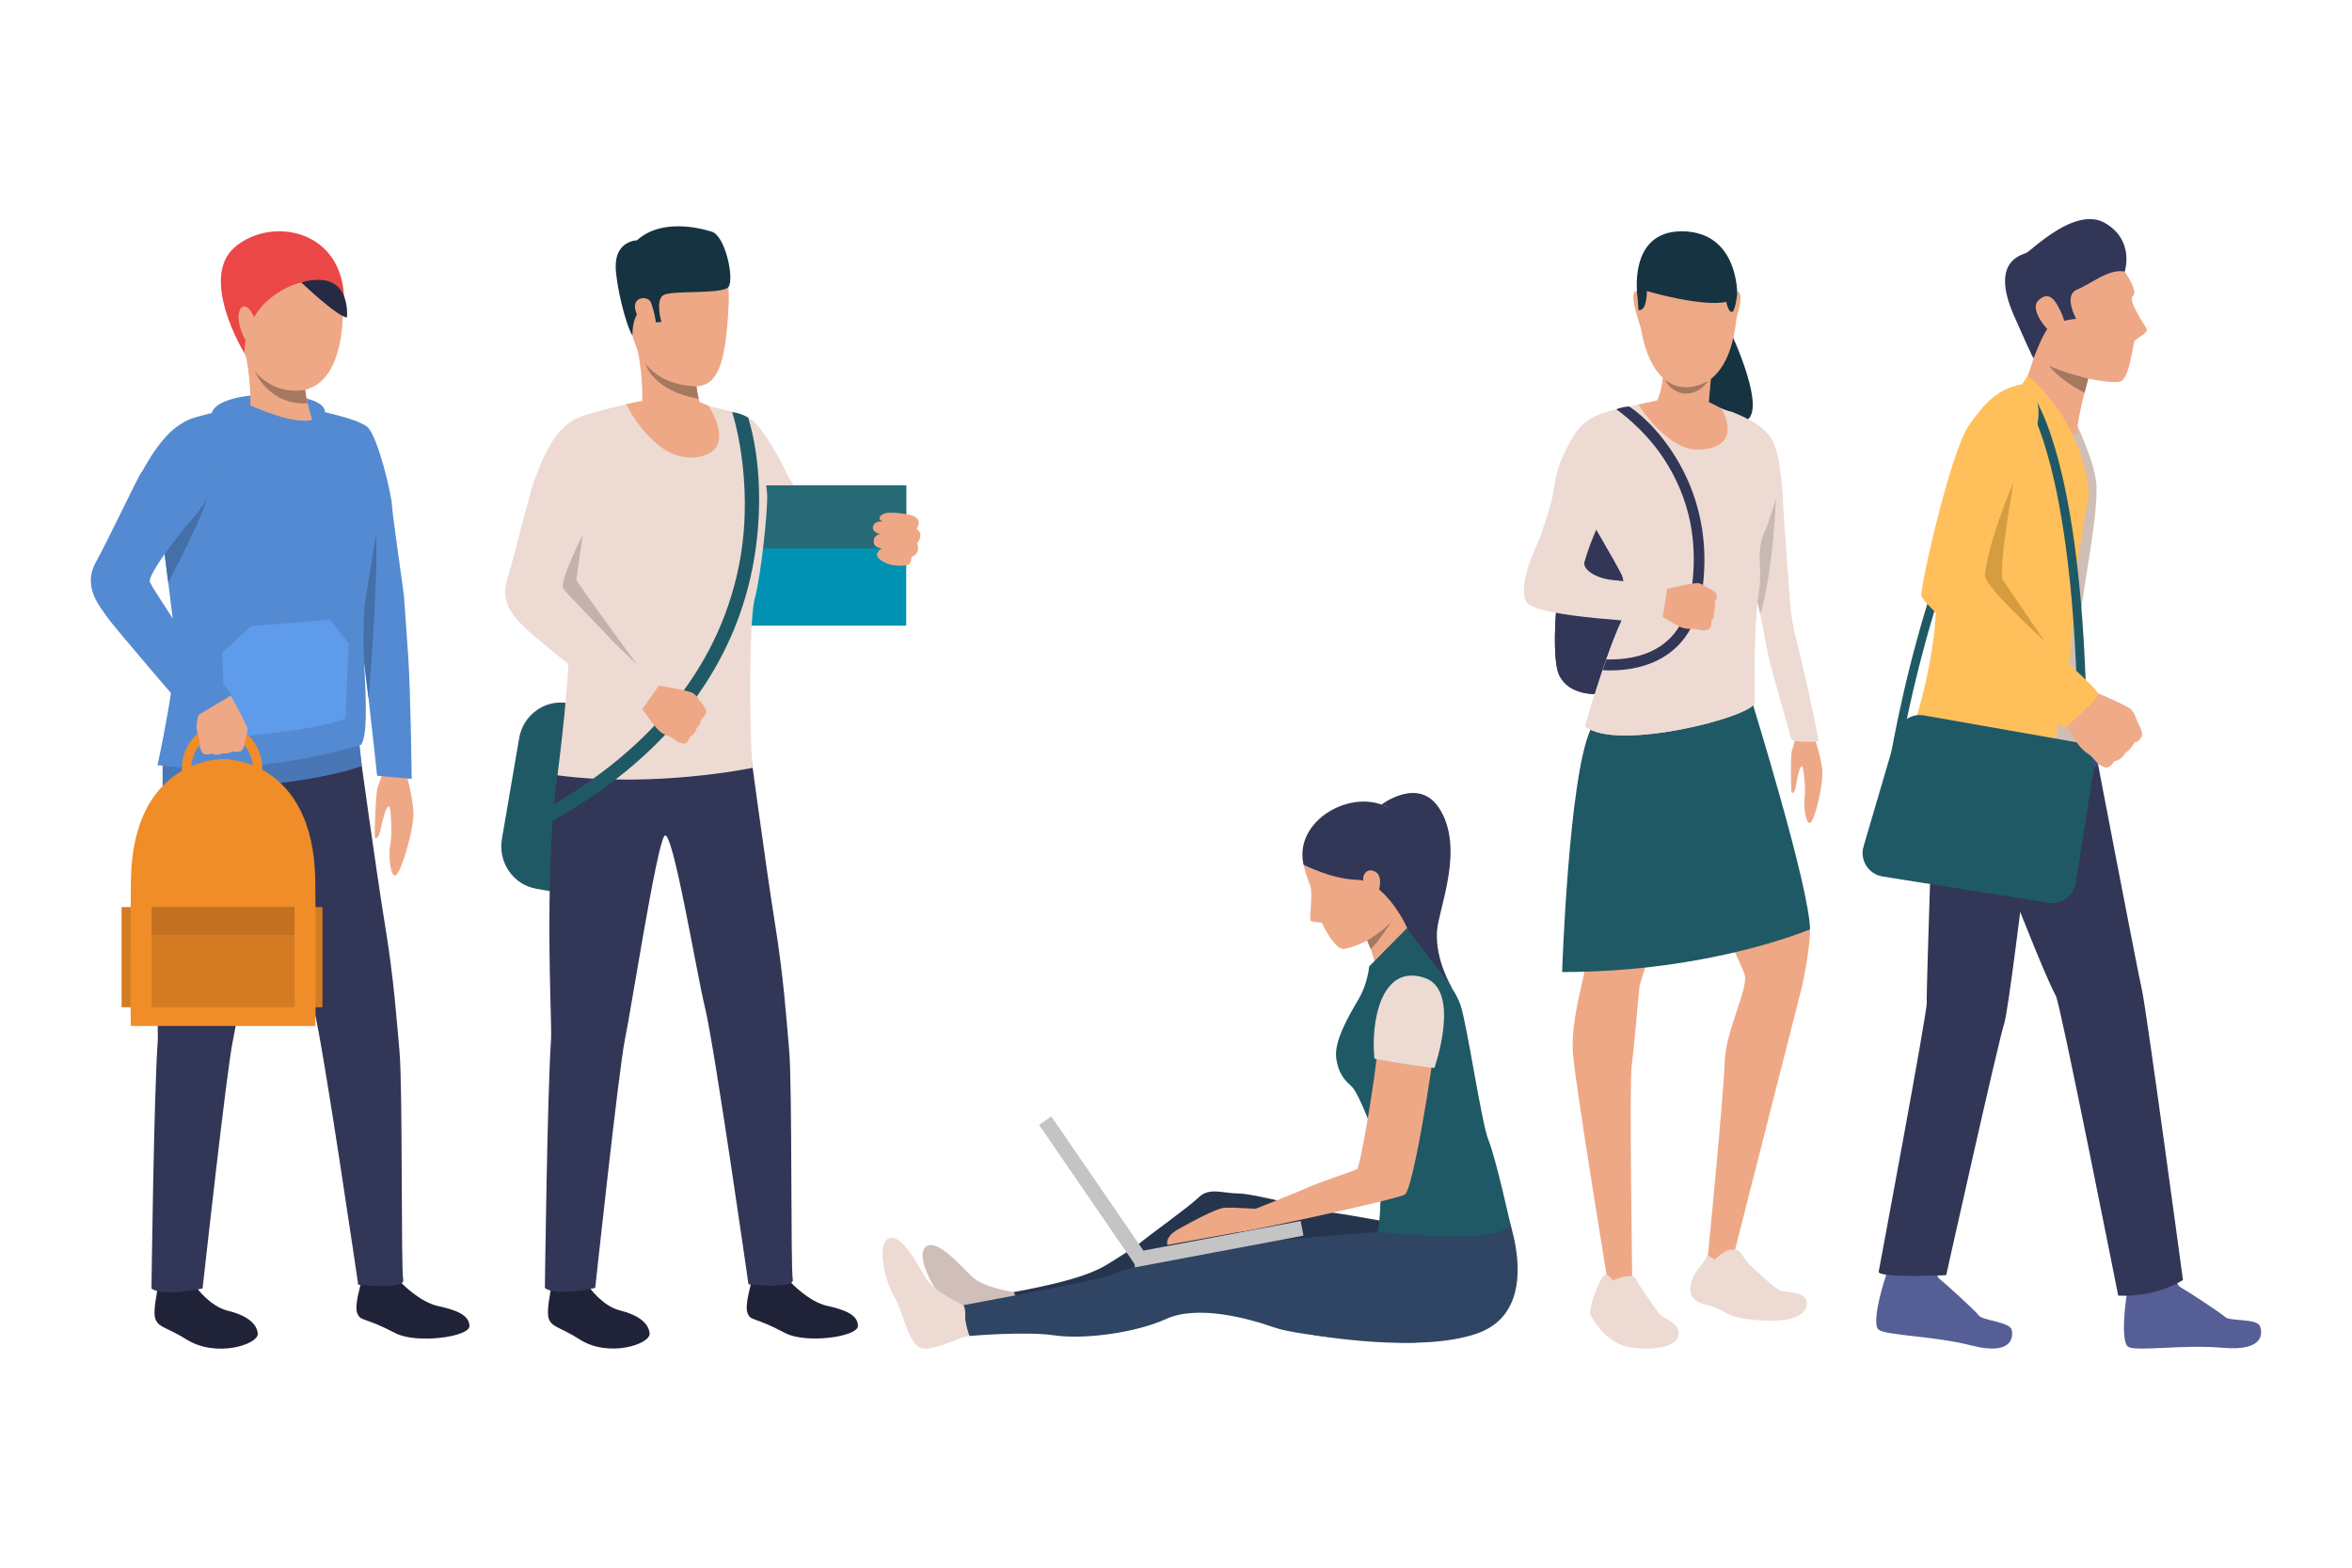 <?xml version="1.0" encoding="utf-8"?>
<!-- Generator: Adobe Illustrator 23.0.5, SVG Export Plug-In . SVG Version: 6.00 Build 0)  -->
<svg version="1.1" id="Layer_1" xmlns="http://www.w3.org/2000/svg" xmlns:xlink="http://www.w3.org/1999/xlink" x="0px" y="0px"
	 viewBox="0 0 3000 2000" style="enable-background:new 0 0 3000 2000;" xml:space="preserve">
<style type="text/css">
	.st0{fill:#EDDAD3;}
	.st1{fill:#0092B3;}
	.st2{fill:#276A75;}
	.st3{fill:#1F5966;}
	.st4{fill:#EEA886;}
	.st5{fill:#202338;}
	.st6{fill:#2F6B8C;}
	.st7{fill:#323657;}
	.st8{fill:#C2B2AB;}
	.st9{fill:#163342;}
	.st10{fill:#A77860;}
	.st11{fill:#565E96;}
	.st12{fill:#CFBEB6;}
	.st13{fill:#40498C;}
	.st14{fill:#FFC05C;}
	.st15{fill:#D69D40;}
	.st16{fill:#EFAA88;}
	.st17{fill:#EEA987;}
	.st18{fill:#C9B9B3;}
	.st19{fill:#CFBFB8;}
	.st20{fill:#25354D;}
	.st21{fill:#2F4563;}
	.st22{fill:#C4C4C4;}
	.st23{fill:#548AD1;}
	.st24{fill:#4977B5;}
	.st25{fill:#F08D29;}
	.st26{fill:#D47C24;}
	.st27{fill:#C27120;}
	.st28{fill:#446FA8;}
	.st29{fill:#EB4747;}
	.st30{fill:#272A45;}
	.st31{fill:#5E9BEB;}
</style>
<g>
	<g>
		<g>
			<path class="st0" d="M1155.9,733c0,0-82.4,38.3-111.7,30.9c-13.5-3.4-31.4-22.5-48.3-44.9c-5.6-7.4-11.1-15.1-16.3-22.8
				c0,0,0,0,0,0c-20.8-30.6-37.1-60-37.1-60s-61.5-73.5-12.1-106.2c0,0,17.9-6.8,34.3,11.1c16.5,18,35.7,55.6,40,65.2
				c4.3,9.6,64.7,98.4,67.8,100.4c3.1,2,29.5-5.1,50.7-6.9c34.5-2.9,27.6-4.4,27.6-4.4L1155.9,733z"/>
		</g>
		<rect x="917.4" y="619.2" class="st1" width="238.5" height="179"/>
		<rect x="917.4" y="619.2" class="st2" width="238.5" height="80.4"/>
		<path class="st3" d="M703.2,1137.2l-19.3-3.4c-29.3-5.2-48.8-33.6-43.7-63.5l22-128.6c5.1-29.8,33-49.8,62.2-44.6l19.3,3.5
			c29.3,5.2,48.8,33.6,43.7,63.5l-22,128.6C760.3,1122.4,732.4,1142.4,703.2,1137.2z"/>
		<g>
			<g>
				<path class="st4" d="M1162.3,657.2c0,0-29.5-6.8-37.5-0.5s2.6,9.3,2.6,9.3s-10.4-3.2-13.6,4.8c-3.2,8,9.3,10.9,9.3,10.9
					s-8.5-0.3-8.7,8.8c-0.2,9,10.7,9.1,10.7,9.1s-12,6.2-3.4,13.6c14.6,12.5,36.1,7.7,36.1,7.7s5.1-1.7,4.7-10.4
					c0,0,12.7-3.2,7.2-17.3c0,0,10-11.2-0.6-18.2C1168.9,675.1,1178.8,662.5,1162.3,657.2z"/>
			</g>
		</g>
		<g>
			<path class="st5" d="M1009,1636.4c0,0,22.8,24.4,45.9,29.5c23.1,5.1,39.3,11.6,39.4,25.6c0.2,14-66.5,23.2-92.9,9.1
				c-39.5-21.1-43.5-14.7-47.8-25.2c-4.4-10.5,5.3-38.7,5-42C958.2,1629.2,1009,1636.4,1009,1636.4z"/>
		</g>
		<g>
			<path class="st6" d="M1006.5,1624.7c0,0,3,11.4,2.6,11.7s-52.1,6.1-50.5-3c1.3-7.4,3.1-15.5,3.1-15.5L1006.5,1624.7z"/>
		</g>
		<g>
			<path class="st5" d="M752,1642.7c0,0,16.7,23.8,39.1,29.2c22.1,5.4,36.4,15.7,37.5,29.3c1.1,13.6-52.1,31.4-89.4,7.5
				c-24.5-15.7-33.7-14.8-38.6-24.8c-4.9-10,2.6-37.9,2.1-41.2C702,1638.8,752,1642.7,752,1642.7z"/>
		</g>
		<g>
			<path class="st6" d="M751.3,1631c0,0,1.1,11.5,0.7,11.8c-0.4,0.3-49.6,9.1-49.3,0.1c0.2-7.2,3.1-16.1,3.1-16.1L751.3,1631z"/>
		</g>
		<g>
			<path class="st7" d="M954.4,938.5c0,0,23.9,177.2,33.7,237.1c11.4,70,15.3,127.9,18.5,164.2c4,45.6,1.8,278.9,4.6,292.3
				c2.8,13.3-56.5,6.4-56.5,6.4s-43.5-304.2-55.4-352.8c-11.1-45.2-41.7-231.6-51.8-219.3c-10.1,12.3-43,224.7-50.5,260.3
				c-7.5,35.7-37.8,316.4-37.8,316.4s-50.4,11.2-64.2,0c0,0,3.1-250.3,7.9-317.2c1.8-25.5-15.8-305,26.4-417.8
				C751.5,848.7,954.4,938.5,954.4,938.5z"/>
		</g>
		<path class="st0" d="M884.3,513.5c0,0,63.3,13.3,70.8,20.1c8.2,7.2,22.5,77.9,23.4,97.6c0.9,19.7-7.6,102-15.8,132.6
			c-8.2,30.6-6.3,190.5-2.6,215.7c0,0-123.9,26.2-249.1,9.6c0,0,18.6-139.8,13.6-181.7c-6.4-53.8-21.9-177.7-21.9-177.7
			s16.7-83.4,27.9-93c11.2-9.6,88.7-25.3,88.7-25.3L884.3,513.5z"/>
		<path class="st8" d="M743.4,681.9c0,0-12,79.3-11.1,84.4C733.2,771.4,678.2,750.4,743.4,681.9z"/>
		<path class="st4" d="M858.1,314c0,0,76.1-28.7,71.3,74.5c-4.8,103.2-22.6,113.7-72.6,99.3s-54.3-79.5-60.8-110.9
			C789.5,345.5,833.3,318.5,858.1,314z"/>
		<path class="st4" d="M896.8,529.9c0,0-39.5,32.7-77.6-18.5c0,0,1.7-41.5-10-80.3c-11.7-38.8,79.7,51.7,79.7,51.7
			c-1,0.7-1.1,4.6-0.6,10c0.5,4.6,1.5,10.3,2.9,16C894.6,521.8,893.8,519.5,896.8,529.9z"/>
		<path class="st9" d="M806.6,428c0,0-0.2-27.6,11-30.1c11.2-2.5,17,13.4,17,13.4l9-0.5c0,0-8.1-27.9,2.6-34.3
			c10.7-6.4,74.8-0.8,82.8-10.2s-3.6-65.3-21.1-70.7c-17.5-5.5-65.2-16.6-95.5,11c0,0-27.2,0.2-27.1,33.4
			C785.5,361.8,797.5,413,806.6,428z"/>
		<path class="st10" d="M891.3,508.8c-59-10.1-67.8-44.3-67.9-44.9c22.9,30.2,65,28.9,65,28.9C888.8,497.4,889.8,503,891.3,508.8z"
			/>
		<path class="st4" d="M830.4,386.2c-3.4-9.1-22.3-8-20.4,6.5s17.6,36.6,23.9,32.5C840.2,420.9,835,398.7,830.4,386.2z"/>
		<path class="st4" d="M798.7,515.8c0,0,35.7,73.6,88.2,67.6c52.5-6,22.1-57.3,17.1-65.5C903.9,518,872.4,497.3,798.7,515.8z"/>
		<path class="st8" d="M732.3,766.3c0,0,60.6,65.7,80.5,81.7c0,0-72.6-98.5-78.2-109C734.6,739,715.7,741.5,732.3,766.3z"/>
		<path class="st3" d="M954.2,532.7c-10-6-20.3-7-20.3-7c0.3,0.8,27.7,85,10.5,185.7C921.6,844.1,833.9,956,690.8,1034.8l8.3,15.7
			c82.6-45.5,147.3-101.3,192.4-165.9c36.2-51.9,59.9-109.5,70.3-171.1C979.6,608.5,955.4,536,954.2,532.7z"/>
		<g>
			<g>
				<g>
					<g>
						<g>
							<path class="st4" d="M873,948.6c0,0-5.8-0.5-8.3-2c0,0-4.3-3.1-7.4-5.1c-1-0.6-1.9-1.2-2.5-1.4c-2.5-1.2-8.5-2.9-13.8-7.5
								c-5.3-4.5-23.4-30.1-23.4-30.1l10.8-13.9l8.3-14.5c0,0,42,6.6,47.4,10.3c0.5,0.4,1,0.7,1.5,1.1c4.3,3.5,6.1,8,8.1,10.1
								c0.8,0.8,7.7,9.1,7.2,12.3c-0.8,4.5-3.1,7.2-5.8,8.5c0,0-1.9,8.7-6.5,12.4c0,0-1.5,8-8.5,11
								C880.2,939.8,877.8,947.8,873,948.6z"/>
						</g>
					</g>
				</g>
			</g>
		</g>
		<path class="st0" d="M765.4,534.9c8.3,3.3,17.1,23.8,10.5,63.9c-7,43.1-21,61.5-26.6,71.6c-5.6,10.1-36.4,72.2-30.9,80.3
			c5.5,8.2,57.9,60.8,60.9,65.1c3,4.3,61.5,58.3,61.5,58.3l-29.7,42.4c0,0-126.2-100.6-136-110.6s-39.3-31.1-28.4-66.2
			c11.1-35.7,30.9-119.1,34.5-125.6C684.7,607.6,710.5,513.2,765.4,534.9z"/>
	</g>
	<g>
		<path class="st11" d="M2714.5,1641.2c0,0,37.9-8,39.2-9.2c1.3-1.2,9.2-16.3,15.1-13.8c5.9,2.5,6.3,20.8,12.1,23.8
			s51.7,32.8,57.4,38.3c5.7,5.5,40,1.6,44.1,11.2s4.9,32.5-46.5,28s-109.7,4.9-120.9-1C2703.9,1712.6,2711.3,1656,2714.5,1641.2z"/>
		<path class="st11" d="M2408.2,1620c0,0,38.7-1.9,40.2-2.8s11.7-14.7,17.1-11.2s2.9,21.5,8.2,25.4s45.8,40.7,50.5,47
			c4.7,6.3,39.2,8,41.7,18.1c2.5,10.2-0.4,32.9-50.4,20.2s-109.1-12.7-119.2-20.3C2386.3,1688.9,2402.6,1634.1,2408.2,1620z"/>
		<polygon class="st4" points="2408.2,1620 2418.5,1585.9 2464.6,1592.6 2458.3,1623.2 		"/>
		<polygon class="st4" points="2711.6,1622.6 2714.5,1641.2 2764.8,1631.9 2761.6,1604.1 		"/>
		<g>
			<path class="st7" d="M2593.4,1027.2c0,0-7.8,66.6-16.4,134.8c-1.9,15.5-3.9,31.1-5.9,46.1c-6.4,49-12.3,90.7-14.8,98
				c-6.8,19.7-73.9,320.7-73.9,320.7s-83.7,4-86.2-4c0,0,62.3-332.5,61.4-343.7c-0.9-11.2,10-326,10-326
				S2589.6,1009.1,2593.4,1027.2z"/>
		</g>
		<g>
			<path class="st7" d="M2669.4,940.5c0,0,57.2,299,62.7,322.6s52.3,369.9,52.3,369.9s-33.5,22.4-82.6,19.9
				c0,0-73.4-370.4-79.3-381.8c-23.1-43.8-100.9-250.3-112.1-280.7c-11.2-30.4-44.3-71.9-44.3-71.9S2555.5,880.2,2669.4,940.5z"/>
		</g>
		<g>
			<path class="st12" d="M2635.8,513.9c0,0,31.9,61.5,37.6,98.4c5.7,37-20.5,157.1-19.8,178c1.9,56.3,20.8,176.1,20.8,176.1
				l-172.8,10.8c0,0-14.7-57.7-24.3-128.2c-9.6-70.5,2.1-131.3,1-172.3c-3.5-139.8,104.3-187.5,104.3-187.5L2635.8,513.9z"/>
		</g>
		<path class="st13" d="M2671.3,946.4l5.1,30.9c0,0-128.2,8.8-210,8.1l1.7-27.6C2468.2,957.8,2590.7,955.9,2671.3,946.4z"/>
		<g>
			<path class="st4" d="M2705.3,339.6c0,0,23.6,31.3,15.2,38c-6.9,5.5,14.6,36.5,17.5,41.7c3,5.1-12.2,11.5-15.1,15.5
				c-2.8,4-6.2,48.9-19,52.1s-74.5-8.3-92.9-22.5c-18.5-14.2-42.9-87.2-37-120.4C2579.9,310.9,2663.9,284.9,2705.3,339.6z"/>
		</g>
		<g>
			<path class="st4" d="M2663.6,483.1c0,0-1.2,4.1-2.7,9.9c-0.6,2.4-1.3,5.2-2.1,8.2c-0.6,2.3-1.2,4.7-1.8,7.2
				c-3.8,15.7-7.8,34.7-7.4,43.8c0.7,17-67-62.8-67-62.8s22.2-53.6,28.8-114.6C2618,313.8,2663.6,483.1,2663.6,483.1z"/>
		</g>
		<g>
			<path class="st7" d="M2710.1,346.5c0,0,13.2-39.7-25-61.9s-93.9,35.3-100.8,38.2s-45.5,11.2-15.7,79.3
				c27,61.5,25.3,54.9,25.3,54.9s11.9-31.8,18.5-38.3c10.3-10.1,35.8-11.9,35.8-11.9s-16.9-30.1,1.3-37.5
				C2667.6,362,2690,342.3,2710.1,346.5z"/>
		</g>
		<g>
			<path class="st4" d="M2625.4,391.5c-2.3-4.1-10.5-22.2-25-8.7c-14.5,13.5,17.1,45,20,45.1C2623.3,428,2645,426.3,2625.4,391.5z"
				/>
		</g>
		<path class="st10" d="M2663.6,483.1c0,0-1.2,4.1-2.7,9.9c-0.6,2.4-1.3,5.2-2.1,8.2c-34.8-18.5-44.7-34.2-45-34.7
			C2630,474.8,2663.6,483.1,2663.6,483.1z"/>
		<g>
			<path class="st14" d="M2662.6,641.3c-2.6,13-4.9,26-7,39.1v0c-4.5,28.8-7.6,57.7-9.7,85.8c-0.8,10-1.4,19.9-1.9,29.6
				c-6,116.1-48.1,238.7-48.1,238.7s-99.2-2.1-122.4-13.8c0,0-11.7-153-1.7-282.2c0.8-10,1.7-20,2.8-29.8c0,0,0,0,0,0
				c11.4-104.7,30-207.4,108-219.2C2584.2,490.7,2676.4,573.2,2662.6,641.3z"/>
		</g>
		<path class="st14" d="M2471.2,747.7c0,0,2,125.9-59.6,251.2c-7.5,15.3,120.1,32.2,120.1,32.2L2471.2,747.7z"/>
		<path class="st3" d="M2612.9,1151.8l-211.6-33.6c-18-2.9-29.5-20.9-24.3-38.4l42.8-145.8c4.4-14.8,19.1-24,34.3-21.3l191.9,33.8
			c16.3,2.9,27.3,18.3,24.7,34.6l-23.1,145.5C2644.9,1143.1,2629.4,1154.4,2612.9,1151.8z"/>
		<g>
			<path class="st3" d="M2661.1,1034.4l-255.9-30.6l0.8-5.7c0.1-0.8,11.6-82,39.2-182.5c25.5-93,70.5-222.2,139.8-309.6l4.6-5.8
				l4.4,5.9c0.8,1,19.5,26.7,37.2,104.2c16.1,70.8,34.4,200.7,30.1,417.9L2661.1,1034.4z M2418,993.9l232,27.8
				c3.7-210.9-14-337.7-29.6-407.1c-12.3-54.9-25.3-83.4-31.6-95.1c-65.3,85.7-108.1,209.4-132.7,299.1
				C2432.8,903.2,2421.1,973.8,2418,993.9z"/>
		</g>
		<path class="st14" d="M2579.3,489.9l7-10.3c0,0,53.4,41.1,71.6,114.5C2658,594.1,2618.8,518.8,2579.3,489.9z"/>
		<path class="st15" d="M2568.3,615.3c0,0-20.4,114.1-13.4,124.8c6.9,10.7,53.3,78.3,53.3,78.3S2399.9,766.1,2568.3,615.3z"/>
		<g>
			<path class="st16" d="M2685.8,979.3c0,0-7-2.4-9.6-4.9c0,0-4.3-5-7.6-8.3c-1.1-1.1-2-2-2.6-2.5c-2.8-2.2-9.5-6.1-14.7-13.2
				c-5.2-7.1-21.1-33.9-21.1-33.9l20.4-17.6l12.8-19.6c0,0,49.4,19.9,55,26c0.5,0.6,1.1,1.2,1.5,1.8c4.3,5.6,5.1,11.5,7,14.7
				c0.7,1.2,6.8,13.3,5.2,17c-2.2,5.1-5.9,7.8-9.7,8.5c0,0-4.8,9.9-11.6,13c0,0-4.2,9.3-13.6,10.7
				C2697.1,970.9,2691.9,979.8,2685.8,979.3z"/>
		</g>
		<path class="st14" d="M2592.8,561.3c0,0-53.2,106.2-61.1,172c-2.5,20.6,146,144.1,144.8,152.1c-1.2,8-43.6,44-43.6,44
			s-181.1-156.3-182.3-169.3c-1.2-13,36.9-180.6,59.6-215.6c17-26.2,50.3-60.5,73.4-49.3C2614.6,510.3,2592.8,561.3,2592.8,561.3z"
			/>
	</g>
	<g>
		<path class="st7" d="M2096.1,786.8c-7.3,31.9-20.1,64.6-40.6,96.9c0,0-49,11.1-66.2-21.3c-6.8-12.8-7.9-52-2.9-101
			c7.8-75.4,30.1-173.8,69.1-234C2055.5,527.4,2127.6,649,2096.1,786.8z"/>
		<path class="st7" d="M2096.1,786.8c-7.3,31.9-20.1,64.6-40.6,96.9c0,0-49,11.1-66.2-21.3c-6.8-12.8-7.9-52-2.9-101L2096.1,786.8z"
			/>
		<path class="st9" d="M2207.4,423.6c0,0,51.1,107.8,15.9,114.2c-48.3,8.8-67.9-80.4-67.9-80.4L2207.4,423.6z"/>
		<path class="st4" d="M2291.9,932.5c0,0-2.1,12.5-6.3,25.3c-2,6.3-1.1,46.5-0.7,51.7c0.4,4.3,3.2,1.6,4.5-1.3
			c0.8-1.7,2.7-15.7,4.9-23.2c1.9-6.3,3.6-8.7,4.8-6.8c1.2,2,4.5,27.7,2.7,38.9c-1.8,11.2,1.9,36.5,7.6,32.5
			c5.6-4,16.9-50.7,14.9-67.9c-2-17.3-9.3-38.7-9.3-38.7L2291.9,932.5z"/>
		<path class="st0" d="M2284.4,942.2c-0.5-5.5-25.7-87.8-30.3-112.5c-4.7-24.7-8.6-47.3-11.2-57.2c-0.2-0.7-0.4-1.8-0.8-3.3
			c-1.7-7.3-5.4-23.6-9.4-38.8c-0.3-1.1-0.6-2.1-0.8-3.2l0.1-5.7c-2.8-10.6,1.8-16,2.8-24c0.3-2.4,0.3-5.1-0.4-8.2
			c0-0.1,0-0.2-0.1-0.3c-3.1-14.1-5.3-26.4-5.2-33.1c0.2-22.4-20-130.3-20-130.3s39.1,13.3,51.1,35.3c11.8,21.5,13.9,73,14.3,84
			c0.4,10.9,7.2,102.3,8.6,121c1.4,18.6,3.8,34.5,7.4,47.1c3.7,12.6,28.7,122.2,28.8,132.1C2319.4,947,2284.9,947.7,2284.4,942.2z"
			/>
		<path class="st4" d="M2063.4,864.7c0,0-33.4,43.5-42.5,95s5.3,224.6,5,250.1s-24.1,88.9-19.4,136.9s44.3,289.6,44.3,289.6
			l31.1-5.7c0,0-3.7-250.7-0.7-270.9c3-20.2,8.9-93.6,10.1-101.9c1.2-8.3,75.2-226.1,75.2-263.3
			C2166.5,957.3,2143.9,804,2063.4,864.7z"/>
		<path class="st4" d="M2231.3,881.7c0,0,54.9,209.6,61.4,238.6c6.5,29,16,53,16,65.3c0,28.6-10.6,74.5-10.6,74.5l-87.1,342.4
			l-33.3,7.4c0,0,21.2-216.4,22.2-255.5c1-39.2,31.2-94.9,25.3-111.5c-5.9-16.6-95.4-208-95.4-208S2062,820.8,2231.3,881.7z"/>
		<path class="st3" d="M2308.6,1185.6c0,0-127,54.5-316.1,54.5c0,0,8.3-246.4,35.8-308.1c27.5-61.7,207.3-34,207.3-34
			S2308.6,1133.9,2308.6,1185.6z"/>
		<g>
			<path class="st0" d="M2169.1,509.6c0,0,29.3,13.8,39.5,15.9c10.2,2,49.7,53.4,56.6,72.1c6.9,18.7,0,46.8-14.3,79.8
				c-14.3,33-0.8,44-7.3,77c-6.5,33-6.5,122.9-5.3,141.3s-178.7,64.1-216.5,30.7c0,0,25.2-88.4,45.9-133.1c4-8.6,6.1-47,1.6-58.4
				c-4.5-11.4-55-96.5-55-96.5s-10.4-84.9,11.6-102c19.1-14.9,78-21.6,87.4-24.8C2122.7,508.2,2149.9,506.8,2169.1,509.6z"/>
		</g>
		<g>
			<path class="st0" d="M2250.9,677.4c-14.3,33-0.8,44-7.3,77c-6.5,33-6.5,122.9-5.3,141.3c1.2,18.3-178.7,64.1-216.5,30.7
				c0,0,9.9-34.5,22.3-71.3c1.5-4.5,3.1-9.1,4.7-13.7c6.2-17.6,12.7-34.8,18.9-48.1c4-8.6,6.1-47,1.6-58.4
				c-4.5-11.4-55-96.5-55-96.5s-10.4-84.9,11.6-102c7.5-5.8,21.2-10.4,35.6-14c5.4-1.3,10.9-2.6,16.3-3.7
				c16.6-3.4,31.3-5.7,35.6-7.1c9.4-3.3,36.6-4.7,55.8-1.8c0,0,29.3,13.8,39.5,15.9c10.2,2,49.7,53.4,56.6,72.1
				C2272.1,616.3,2265.2,644.5,2250.9,677.4z"/>
		</g>
		<g>
			<path class="st4" d="M2183.1,475.8c0,0-5.9,53.8-4.6,71.3c0,0-30.5,30.5-65.1-35.6c0,0,14.6-27.3,3.6-64.5
				C2105.9,409.9,2183.1,475.8,2183.1,475.8z"/>
		</g>
		<path class="st17" d="M2093,374.9c0,0-6.7-8.1-9.2,0.1c-2.5,8.1,5.7,32.3,6.6,35.8c0,0,4.1,13.6,5.7,11.8
			C2097.7,420.8,2093,374.9,2093,374.9z"/>
		<path class="st17" d="M2210.5,375.9c0,0,6.7-8.1,9.2,0.1c2.5,8.1-5.7,32.3-6.6,35.8c0,0-4.1,13.6-5.7,11.8
			C2205.8,421.8,2210.5,375.9,2210.5,375.9z"/>
		<path class="st17" d="M2162.3,297.6c0,0,61.7,9.5,52.7,106.7s-63.5,89.5-67.1,89.4s-54.6,2-59.1-116.6
			C2088.8,377.1,2086.7,289.4,2162.3,297.6z"/>
		<path class="st9" d="M2100.6,371.3c0,0,68.5,20.4,101.3,13.9c0,0,2.1,12.1,6.8,12.8s7.1-23.1,7.1-23.1s1.6-79-69.9-79.8
			c-71.5-0.7-57,85.6-57,85.6l1,14.8C2089.9,395.5,2100.2,399.5,2100.6,371.3z"/>
		<path class="st10" d="M2123.6,484.4c0,0,21.6,20.5,54.9,1.7c0,0-9.8,16.4-28.4,16C2131.4,501.7,2123.6,484.4,2123.6,484.4z"/>
		<path class="st4" d="M2089.9,516.2c0,0,36.9,59.9,78.5,57.4c57.6-3.5,27.3-52.3,27.3-52.3s-14.3-8.2-18.4-9
			c-4-0.8-63.6-1.5-63.6-1.5L2089.9,516.2z"/>
		<path class="st7" d="M2170.1,760.6c-5.7,34.1-20.8,59.5-45,75.5c-23.2,15.4-50.4,19.2-71.6,19.2c-3.3,0-6.4-0.1-9.3-0.3
			c1.5-4.5,3.1-9.1,4.7-13.7c19.9,0.5,46.7-2.2,68.7-16.8c20.8-13.8,33.9-36.2,39-66.3c10.8-64.3-1.1-123-35.1-174.1
			c-25.5-38.4-59.6-61.7-59.9-61.9c0,0,5.3-2.8,16.2-3.7c0,0,0,0,0,0c1.4,0.9,27.8,17,54.8,57.4
			C2157.5,613.4,2184.2,675.7,2170.1,760.6z"/>
		<g>
			<g>
				<g>
					<g>
						<g>
							<path class="st4" d="M2179.6,802.9c0,0-5.3,1.7-7.9,1.3c0,0-4.8-1.1-8.3-1.6c-1.1-0.2-2.1-0.3-2.7-0.3
								c-2.6-0.1-8.4,0.6-14.7-1.4c-6.3-1.9-31.1-17.2-31.1-17.2l4.4-15.8l2.1-15.4c0,0,38.9-9.6,45-8.5c0.6,0.1,1.2,0.3,1.7,0.4
								c5,1.5,8.1,4.6,10.7,5.7c0.9,0.4,9.9,5,10.6,7.9c0.9,4.1-0.1,7.3-2.1,9.4c0,0,1.5,8.1-1.2,12.9c0,0,1.6,7.4-3.4,12.5
								C2182.7,792.8,2183.5,800.5,2179.6,802.9z"/>
						</g>
					</g>
				</g>
			</g>
		</g>
		<g>
			<path class="st0" d="M2067.3,527.4c0,0-38.4-6.6-59.4,27.5c-24,39.1-23.6,57.1-27.3,76.9c-3.5,18.6-15,48.7-16.4,53.9
				c-1.4,5.2-29.3,58.6-17.8,81.2c11.6,22.7,170.8,25.3,172.1,30.1c0.8,3,8.4-47.6,8.4-47.6s-53.6-8-70.3-9.5
				c-19.9-1.7-38.2-13.1-35.6-22.8c5.7-21.4,19-51.4,24.4-61.5C2050.7,645.4,2097.8,542,2067.3,527.4z"/>
		</g>
		<path class="st0" d="M2186.9,1606.8c0,0,12-10.7,17.9-11.9c6-1.3,11.6-0.9,14.1,1.9c2.5,2.8,9.8,14.2,13.7,17.6
			s31.9,30.5,38.5,32.4s35.2,0.3,33.6,17c-1.6,16.7-24.9,23.9-66.4,20.1c-41.5-3.8-36.5-13.5-59.8-18.6c-23.3-5-24.9-16.7-20.8-30.8
			c4.1-14.2,20.6-28.2,18.9-32C2175.2,1598.8,2186.9,1606.8,2186.9,1606.8z"/>
		<path class="st0" d="M2057.1,1633.7c0,0,13.3-6,22.1-5.7c8.8,0.3,7.9,5.7,10.1,9c2.2,3.3,23,34.8,28.7,40.5s25.9,11.7,23,25.9
			s-28.4,19.9-59.9,15.8s-47-33.4-52-40.1c-5.1-6.6,12-49.2,17-52.2C2051.1,1623.9,2057.1,1633.7,2057.1,1633.7z"/>
		<path class="st18" d="M2265.4,635c0,0-8.4,30.1-15.3,45c-6.9,14.9-5.7,33.3-5.2,44.5c0.5,11.2,0.3,24.3-3.3,43
			c0,0,1.2,5.7,3.6,15.7C2245.3,783.2,2259.9,743.3,2265.4,635z"/>
	</g>
	<g>
		<path class="st19" d="M1311.1,1686.2c0,0-9.9-15.1-11.6-23.9c-1.6-8.8-6.6-13.9-6.6-13.9s-37.7-5.5-52.2-18.9
			c-14.5-13.4-45.2-50.1-59.6-39.1c-14.5,11,10.5,57.1,25.3,71.1s34.8,38.4,53,36.6C1277.6,1696.2,1302.3,1687.6,1311.1,1686.2z"/>
		<path class="st20" d="M1311.1,1683.9l-18.2-35.5c99.5-18.2,114.1-32.1,131.1-42.6c13.4-8.3,24.6-15.5,28.5-18.8
			c12.6-10.7,62.9-46.4,76.5-59.5c13.6-13.1,29.7-5.1,50.9-4.9c21.2,0.2,98,21.5,121,24.6c23,3,106,18.5,106,18.5
			C1792.3,1605.5,1311.1,1683.9,1311.1,1683.9z"/>
		<path class="st21" d="M1811.7,1564.3c0,0-46.8,6.8-58.9,7.7c-12.3,0.9-82,6.6-115.7,9.8s-99.7,1.3-112.8,7.1
			s-88.8,31.4-113.6,39.4s-185.8,37.5-185.8,37.5s-2.8,21.8,11.5,38.6c0,0,71-6.3,108.4-0.8s102.9-2.9,142.6-20.9
			c39.7-18,102.7-1.6,137.8,10.8c35.2,12.4,169.7,22.3,186.5,18.5s50.3-19.9,74.5-46.3C1910.7,1639.2,1811.7,1564.3,1811.7,1564.3z"
			/>
		<path class="st0" d="M1236.5,1704.3c0,0-6-17-5.4-26c0.6-9-2.2-13.3-2.2-13.3s-36.1-16.2-46.9-32.8s-31.7-59.5-48.4-52.3
			c-16.7,7.1-3.6,58,7.3,75.1c11,17.1,17.8,62.6,35.8,65.3C1194.8,1722.9,1227.6,1703.5,1236.5,1704.3z"/>
		<path class="st21" d="M1917,1534.3c0,0,59.2,134.3-32.7,166.8c-73.3,26-208.3,2.1-208.3,2.1l83.1-130.9L1917,1534.3z"/>
		<path class="st7" d="M1764.7,1027.6c22.5,5,9.1,61.6,24.2,140.7c15.1,79.1,62.8,91.5,62.8,91.5s-21.2-35.1-18.8-71.7
			c1.8-28.7,36.5-106.8,2.2-157.9c-26.5-39.5-73.2-3.6-73.2-3.6L1764.7,1027.6z"/>
		<path class="st4" d="M1798.6,1192.3l-43.8,45.1c-0.4-8.3-3.4-18.3-6.6-26.8c-1.5-4.1-3.1-7.8-4.3-10.7c-1.7-3.8-2.8-6.1-2.8-6.1
			l39.1-41.3L1798.6,1192.3z"/>
		<path class="st3" d="M1746.4,1232.9c0,0-1.7,21.7-13.5,41.7c-11.8,20-31.3,53.2-28.6,74.8c2.8,21.6,11.9,29.4,20.2,37.2
			c8.3,7.8,31.1,63.9,33.8,85.5c2.8,21.6,4.5,66.4-0.7,99.4c0,0,153.6,17.8,169.1-9c0,0-19.1-86.3-28.1-107.9
			c-9-21.6-27.8-151-35.9-173c-8.1-22-27.1-43.3-38.8-58.5c-10.4-13.6-29.3-39-29.3-39L1746.4,1232.9z"/>
		<path class="st4" d="M1727.2,1032.2c-20.3,1.3-63.8,16.7-64.6,70.9c0,0,3.3,14.2,8.1,25.1c4.8,10.9-1.5,45.5,1.3,46.8
			c2.8,1.3,14,2.2,14,2.2s16,35.1,28.7,33.3c12.8-1.8,60.1-17.4,77.6-65.4C1810.1,1097.1,1809.1,1026.7,1727.2,1032.2z"/>
		<path class="st7" d="M1662.7,1103.1c0,0,35.3,18.5,68.3,19.3c33,0.8,60.1,53.7,60.1,53.7s40-89.7-5.8-135.2
			C1739.6,995.5,1648.4,1041.7,1662.7,1103.1z"/>
		<path class="st4" d="M1738.7,1122.1c-0.6-6.3,5.4-16.6,16.7-9.2c11.3,7.4,0.9,38.9-7.9,36.9
			C1738.7,1147.9,1739.3,1128.6,1738.7,1122.1z"/>
		<path class="st10" d="M1775.2,1174.8c-0.6,1-16.7,27.3-27,35.8c-1.5-4.1-3.1-7.8-4.3-10.7
			C1743.9,1199.9,1766.8,1186.2,1775.2,1174.8z"/>
		
			<rect x="1444.4" y="1576.4" transform="matrix(0.983 -0.185 0.185 0.983 -267.223 315.743)" class="st22" width="218.5" height="19"/>
		
			<rect x="1384.4" y="1410.8" transform="matrix(0.825 -0.566 0.566 0.825 -615.308 1054.718)" class="st22" width="19" height="218.5"/>
		<path class="st4" d="M1489,1588.3c-1.1-4.8,0-12.7,15-20.8s47.5-26.4,58.9-26.8s33.9,1.4,38.5,1.3s-7.2,27.2-7.2,27.2L1489,1588.3
			z"/>
		<path class="st4" d="M1596.2,1544.2c0,0,62.6-24.7,72.8-29.6c10.2-4.9,57.6-20.9,61.8-23c4.2-2.1,24-120.5,25.8-150.3
			c1.8-29.8,3.5-92.9,37.2-90.1c33.7,2.8,41.7,24.9,37.5,68.4c-4.2,43.5-29.1,199.2-39.6,204.5s-131.3,32.3-195,45
			C1535.7,1581.2,1596.2,1544.2,1596.2,1544.2z"/>
		<path class="st0" d="M1753.1,1350.6c0,0,48.5,9.1,76.5,11.9c0,0,34.8-99.2-12.6-115C1760.9,1228.7,1748.3,1305.5,1753.1,1350.6z"
			/>
	</g>
	<g>
		<path class="st4" d="M491,973.8c0,0-3.3,15-9.1,30.2c-2.8,7.4-4.2,56.2-3.9,62.5c0.2,5.3,3.8,2.2,5.5-1.3c1-2,4.2-18.9,7.3-27.8
			c2.6-7.5,4.9-10.3,6.2-7.9s3.7,33.8,0.9,47.2c-2.9,13.4,0.1,44.2,7.2,39.8c7-4.5,23.5-60.3,22.2-81.3c-1.4-21-8.9-47.3-8.9-47.3
			L491,973.8z"/>
		<g>
			<path class="st23" d="M525.1,993.6l-44.1-3.9c0,0-5.3-50.3-10.9-98.6c-1.8-15.6-3.7-31-5.4-44.5c0-0.2,0-0.4-0.1-0.6
				c0-0.2,0-0.3-0.1-0.5c-2.2-16.8-4.2-30.4-5.6-37.2c-2.8-13.2-10.4-45.9-15.2-72.8c-1.6-8.8-2.9-18-4-26.9c0,0,0,0,0,0
				c-4.5-35.7-5.7-68.2-5.7-68.2s-39.3-98,18.4-103.7c0,0,11.6,3.8,16.4,8.2c13.3,12.2,30.8,86.9,31.1,99.4
				c0.3,10.2,15.2,112.7,15.4,116.3c0.4,7,3.9,54.5,5.3,75.4C523.9,884.7,525.1,993.6,525.1,993.6z"/>
		</g>
		<g>
			<path class="st5" d="M512.1,1636.8c0,0,23.1,24.3,46.6,29.4c23.5,5.1,39.9,11.6,40.1,25.5s-67.5,23.1-94.4,9.1
				c-40.1-21-44.1-14.6-48.6-25.1s5.3-38.5,5-41.8C460.4,1629.6,512.1,1636.8,512.1,1636.8z"/>
		</g>
		<g>
			<path class="st6" d="M509.5,1625.2c0,0,3.1,11.4,2.6,11.6s-52.9,6.1-51.3-3c1.3-7.4,3.1-15.4,3.1-15.4L509.5,1625.2z"/>
		</g>
		<g>
			<path class="st5" d="M251,1643.1c0,0,17,23.6,39.7,29.1c22.4,5.4,37,15.6,38.1,29.2s-52.9,31.3-90.8,7.5
				c-24.9-15.6-34.2-14.7-39.2-24.7s2.6-37.8,2.1-41C200.3,1639.2,251,1643.1,251,1643.1z"/>
		</g>
		<g>
			<path class="st6" d="M250.3,1631.4c0,0,1.1,11.4,0.7,11.7c-0.4,0.3-50.4,9.1-50.1,0.1c0.2-7.2,3.2-16.1,3.2-16.1L250.3,1631.4z"
				/>
		</g>
		<g>
			<path class="st7" d="M456.6,942.3c0,0,24.3,176.4,34.2,236c11.6,69.7,15.5,127.3,18.8,163.4c4.1,45.4,1.8,277.6,4.7,290.9
				c2.8,13.3-57.4,6.4-57.4,6.4s-44.2-302.7-56.3-351c-11.3-45-42.3-230.5-52.6-218.2c-10.3,12.3-43.6,223.6-51.2,259.1
				c-7.6,35.5-38.4,314.9-38.4,314.9s-51.2,11.1-65.2,0c0,0,3.1-249.1,8-315.7c1.9-25.4-16-303.6,26.8-415.8
				C250.6,852.8,456.6,942.3,456.6,942.3z"/>
		</g>
		<path class="st24" d="M458.7,950.7l2.7,26.5c0,0-74,30-254,30v-30.3L458.7,950.7z"/>
		<path class="st23" d="M460.5,950.2c0,0-132.4,42.5-259.6,25.9c0,0,27.3-122.5,22.2-164.3c-2.1-17.6-5.3-42.8-8.5-68.7
			c-1.5-12.2-3.1-24.6-4.6-36.3c-4.9-39.1-9.1-71.8-9.1-71.8s22.2-86.5,33.6-96.1c11.3-9.6,84.8-21.7,84.8-21.7l66.1,2.1
			c0,0,64.2,13.3,71.9,20c8.3,7.2,21.4,77.7,23.7,97.2c3.5,29.1-7.8,101.5-16,132C456.7,799,475.8,928.8,460.5,950.2z"/>
		<path class="st23" d="M414.4,525.9c0,0,3.9-17.6-51.1-21.6c-55-4.1-92.2,8.3-93.3,24.1c-1,15.8,139.4,55.2,139.4,55.2L414.4,525.9
			z"/>
		<path class="st4" d="M398.1,535.6c0,0-18.5,8.2-78.8-18.4c0,0,1.7-41.3-10.1-80c-11.8-38.6,80.9,51.5,80.9,51.5
			c-0.9,0.6-1.1,3.9-0.7,8.5c0,0.5,0.1,0.9,0.1,1.4c0.5,4.6,1.5,10.2,3,15.9C395.8,527.5,395,525.3,398.1,535.6z"/>
		<g>
			<g>
				<path class="st25" d="M283.2,1038.1c-28.3,0-51.3-25.5-51.3-56.9s23-56.9,51.3-56.9s51.3,25.5,51.3,56.9
					C334.5,1012.6,311.5,1038.1,283.2,1038.1z M283.2,936.9c-21.7,0-39.4,19.9-39.4,44.3s17.7,44.3,39.4,44.3s39.4-19.9,39.4-44.3
					S304.9,936.9,283.2,936.9z"/>
			</g>
			<rect x="155.1" y="1157.2" class="st26" width="256.2" height="127.8"/>
			<path class="st25" d="M166.9,1308.9c0,0-1.1-28.7,0-182.8C168,966,284.5,968.4,284.5,968.4s116.5-2.4,117.7,157.7
				c1.1,154.1,0,182.8,0,182.8H166.9z"/>
			<rect x="193.5" y="1157.2" class="st26" width="182.1" height="127.8"/>
			<rect x="193.5" y="1157.2" class="st27" width="182.1" height="35.5"/>
		</g>
		<path class="st28" d="M263.4,637.3c-6.7,26.3-48.8,105.8-48.8,105.8c-1.5-12.2-3.1-24.6-4.6-36.3
			C232.2,675.9,263.4,637.3,263.4,637.3z"/>
		<path class="st28" d="M470.1,891.2c-1.8-15.6-3.7-31-5.4-44.5c0-0.2,0-0.4-0.1-0.6c0-0.2,0-0.3-0.1-0.5
			c-1.4-12.7-1.2-66.2,1.8-82.6c3.1-16.6,13.4-81.3,13.4-81.3C482.2,749.6,470.1,891.2,470.1,891.2z"/>
		<g>
			<path class="st4" d="M397.9,317.9c0,0,49.8,14.2,37.7,106.9c-13.4,102.2-86.3,74.9-104.8,55.9c-18.5-18.9-33-59.9-33.9-90.7
				C296.1,359.1,301.9,276,397.9,317.9z"/>
		</g>
		<g>
			<path class="st29" d="M439,384.9c0,0-1.7-34.1-44-27.1c-42.3,7-83,40.1-83.3,92.7c0,0-58.5-95.6-12.1-135.3
				C346,275.6,439,292.2,439,384.9z"/>
		</g>
		<g>
			<path class="st30" d="M384.2,360.2c0,0,45.5,43.6,58.3,44.8C442.5,404.9,449.5,341.6,384.2,360.2z"/>
		</g>
		<path class="st4" d="M323.9,404.9c-2.9-9.3-13.6-21.7-18.6-7.9s8.8,45.3,14.6,40.8C325.7,433.4,329.2,421.9,323.9,404.9z"/>
		<path class="st10" d="M392.4,514.6c-49.8,2.7-67.5-41-67.5-41c27.7,32.7,63.7,23.8,64.4,23.7c0,0.5,0.1,0.9,0.1,1.4
			C389.9,503.2,390.9,508.9,392.4,514.6z"/>
		<path class="st31" d="M287.8,940.7c0,0,115.7-7.5,152.9-24.3c0,0,3.6-83.5,4.1-95.4L421,790.5l-100.8,8.3l-37,34.1L287.8,940.7z"
			/>
		<g>
			<g>
				<g>
					<g>
						<g>
							<path class="st4" d="M258.7,961c0,0-3.3-4.9-3.7-7.8c0,0-0.3-5.3-0.8-9c-0.1-1.2-0.3-2.2-0.5-2.9c-0.7-2.7-3.1-8.5-3-15.6
								c0.1-7,8.5-37.3,8.5-37.3l17.6-0.1l16.5-2.5c0,0,21.6,37.4,22.2,44c0.1,0.6,0.1,1.3,0.1,1.9c0,5.6-2.4,9.8-2.7,12.8
								c-0.1,1.1-2.1,11.8-5,13.3c-3.9,2.2-7.6,2.1-10.3,0.7c0,0-7.9,3.9-13.7,2.6c0,0-7.2,3.9-13.9,0.2
								C270,961.2,262.3,964.3,258.7,961z"/>
						</g>
					</g>
				</g>
			</g>
		</g>
		<path class="st23" d="M280,541.4c7.6,4.8,12.4,26.6-1.9,64.5c-15.4,40.7-32.8,55.9-40.4,64.6c-7.5,8.7-50.3,63.2-46.4,72.3
			c3.9,9.1,45.8,70.9,48,75.7s56.8,68,56.8,68l-50.4,30c0,0-100.4-116.6-108.3-128.4c-7.9-11.8-33.1-38.2-15.4-70.3
			c17.9-32.6,54-110.1,58.8-115.8C185.6,596.3,226.1,507,280,541.4z"/>
	</g>
</g>
</svg>
